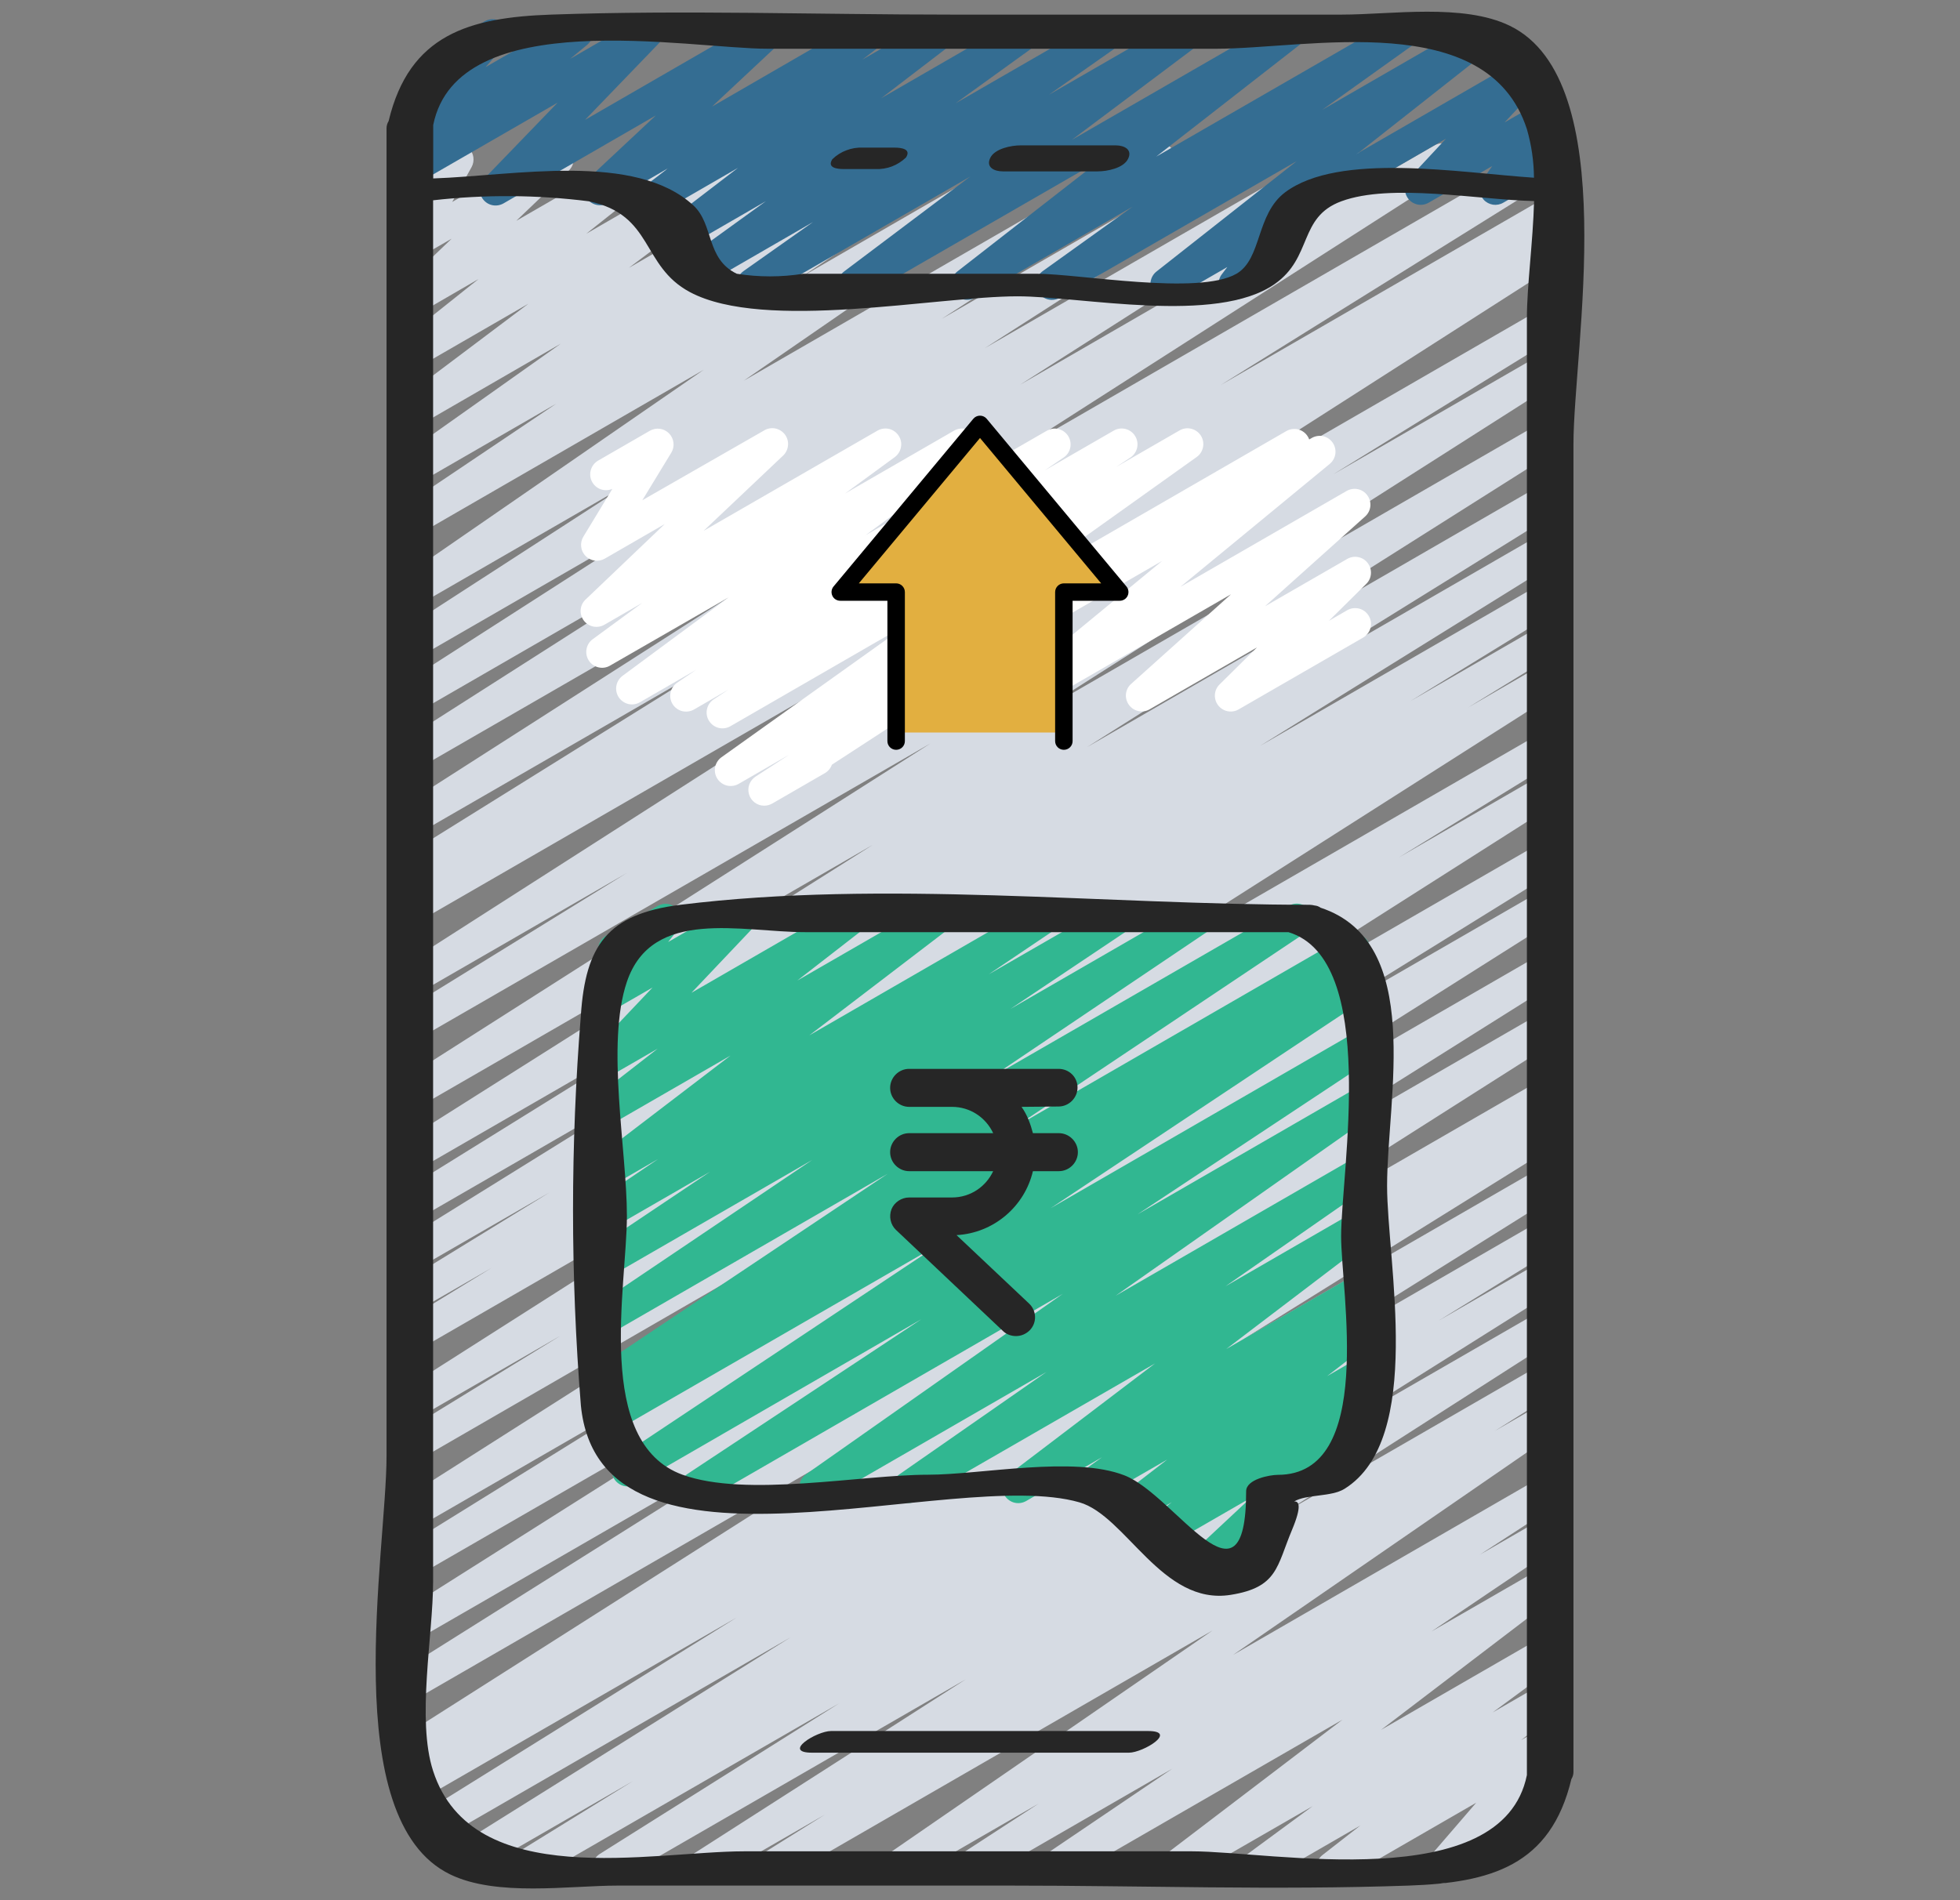 <svg width="33" height="32" viewBox="0 0 33 32" fill="none" xmlns="http://www.w3.org/2000/svg">
    <rect x="0" y="0" width="33" height="32" fill="#808080" stroke="none"/>
    <path d="M8.806 31.718C8.748 31.718 8.691 31.699 8.645 31.664C8.598 31.629 8.565 31.58 8.549 31.524C8.533 31.468 8.536 31.408 8.557 31.354C8.578 31.3 8.616 31.254 8.666 31.224L10.657 29.994L7.985 31.537C7.925 31.571 7.853 31.581 7.785 31.564C7.718 31.546 7.66 31.503 7.624 31.443C7.588 31.383 7.577 31.311 7.593 31.243C7.609 31.175 7.651 31.116 7.711 31.079L13.311 27.573L7.368 31.004C7.308 31.041 7.235 31.052 7.166 31.034C7.098 31.017 7.039 30.973 7.002 30.913C6.966 30.852 6.955 30.779 6.972 30.711C6.989 30.642 7.033 30.583 7.094 30.547L12.403 27.24L7.092 30.306C7.031 30.338 6.96 30.346 6.894 30.328C6.828 30.309 6.772 30.266 6.737 30.207C6.701 30.148 6.691 30.078 6.706 30.011C6.721 29.944 6.762 29.886 6.82 29.848L7.052 29.706C6.991 29.739 6.921 29.747 6.855 29.729C6.789 29.711 6.732 29.669 6.696 29.61C6.661 29.551 6.649 29.481 6.664 29.415C6.679 29.348 6.718 29.289 6.775 29.251L15.441 23.739L7.049 28.587C6.988 28.62 6.917 28.63 6.85 28.612C6.783 28.594 6.726 28.551 6.69 28.492C6.654 28.432 6.643 28.361 6.659 28.294C6.674 28.227 6.715 28.168 6.774 28.13L14.037 23.562L7.05 27.595C6.99 27.628 6.919 27.637 6.852 27.619C6.786 27.601 6.729 27.558 6.693 27.5C6.658 27.441 6.646 27.37 6.661 27.303C6.676 27.236 6.717 27.177 6.774 27.139L14.873 22.013L7.048 26.527C6.988 26.56 6.917 26.567 6.851 26.549C6.785 26.531 6.729 26.488 6.694 26.429C6.659 26.37 6.647 26.3 6.663 26.234C6.678 26.167 6.718 26.108 6.775 26.07L11.418 23.19L7.048 25.713C6.988 25.747 6.916 25.757 6.849 25.74C6.782 25.722 6.724 25.679 6.688 25.62C6.652 25.56 6.641 25.489 6.656 25.421C6.672 25.354 6.713 25.295 6.772 25.257L15.506 19.7L7.048 24.587C6.988 24.62 6.916 24.629 6.85 24.611C6.783 24.593 6.726 24.549 6.69 24.49C6.655 24.43 6.644 24.359 6.66 24.292C6.676 24.224 6.717 24.166 6.776 24.128L9.442 22.491L7.051 23.871C6.991 23.906 6.919 23.916 6.852 23.898C6.784 23.881 6.727 23.838 6.691 23.778C6.655 23.719 6.643 23.647 6.659 23.58C6.675 23.512 6.716 23.453 6.775 23.415L15.579 17.805L7.046 22.731C6.986 22.763 6.915 22.771 6.849 22.752C6.783 22.734 6.726 22.691 6.691 22.632C6.656 22.573 6.645 22.502 6.661 22.435C6.676 22.369 6.717 22.31 6.774 22.273L8.28 21.35L7.046 22.062C6.986 22.094 6.915 22.102 6.85 22.083C6.784 22.065 6.728 22.022 6.693 21.963C6.658 21.904 6.647 21.834 6.662 21.768C6.677 21.701 6.717 21.643 6.774 21.605L9.255 20.08L7.046 21.355C6.986 21.387 6.915 21.395 6.849 21.377C6.783 21.359 6.727 21.316 6.692 21.257C6.657 21.198 6.645 21.128 6.66 21.061C6.675 20.994 6.716 20.936 6.773 20.898L11.793 17.781L7.047 20.522C6.986 20.556 6.915 20.565 6.847 20.547C6.78 20.529 6.723 20.486 6.687 20.426C6.651 20.366 6.64 20.295 6.656 20.227C6.672 20.16 6.714 20.101 6.773 20.064L11.69 17.012L7.047 19.693C7.017 19.711 6.983 19.723 6.949 19.729C6.914 19.734 6.879 19.732 6.845 19.724C6.811 19.715 6.779 19.701 6.751 19.68C6.723 19.659 6.699 19.633 6.681 19.603C6.662 19.573 6.65 19.54 6.645 19.505C6.64 19.47 6.642 19.435 6.65 19.401C6.658 19.367 6.673 19.335 6.694 19.307C6.715 19.279 6.741 19.255 6.771 19.237L14.696 14.227L7.047 18.644C6.987 18.676 6.917 18.684 6.85 18.667C6.784 18.649 6.728 18.606 6.692 18.547C6.657 18.489 6.645 18.419 6.66 18.352C6.674 18.285 6.714 18.227 6.771 18.188L15.669 12.518L7.047 17.493C6.986 17.529 6.913 17.54 6.845 17.523C6.776 17.505 6.717 17.462 6.681 17.401C6.645 17.34 6.634 17.267 6.652 17.199C6.669 17.13 6.713 17.071 6.774 17.035L10.548 14.705L7.047 16.726C6.987 16.759 6.916 16.767 6.851 16.748C6.785 16.731 6.728 16.688 6.693 16.63C6.658 16.572 6.646 16.502 6.66 16.435C6.674 16.369 6.714 16.31 6.77 16.271L16.162 10.257L7.047 15.52C6.986 15.555 6.914 15.564 6.846 15.546C6.779 15.528 6.721 15.484 6.685 15.424C6.65 15.364 6.639 15.292 6.656 15.225C6.672 15.157 6.715 15.098 6.775 15.061L7.041 14.901C6.98 14.933 6.91 14.94 6.843 14.921C6.777 14.902 6.721 14.858 6.687 14.799C6.652 14.739 6.642 14.668 6.659 14.602C6.675 14.535 6.717 14.477 6.775 14.44L12.155 11.088L7.046 14.037C6.986 14.07 6.915 14.079 6.848 14.062C6.781 14.044 6.724 14.002 6.688 13.943C6.652 13.883 6.641 13.813 6.656 13.745C6.671 13.678 6.712 13.619 6.769 13.581L14.396 8.698L7.046 12.94C6.986 12.975 6.914 12.984 6.847 12.967C6.78 12.949 6.722 12.906 6.686 12.847C6.65 12.787 6.638 12.716 6.654 12.648C6.67 12.581 6.711 12.522 6.77 12.484L12.364 8.914L7.046 11.985C6.986 12.02 6.914 12.03 6.846 12.013C6.778 11.996 6.72 11.953 6.684 11.893C6.647 11.833 6.636 11.762 6.652 11.694C6.668 11.626 6.71 11.566 6.769 11.529L11.38 8.568L7.045 11.071C6.985 11.105 6.914 11.115 6.847 11.097C6.779 11.08 6.722 11.037 6.686 10.978C6.649 10.919 6.638 10.848 6.653 10.78C6.668 10.713 6.709 10.654 6.767 10.616L10.575 8.151L7.045 10.189C6.985 10.225 6.914 10.235 6.847 10.219C6.779 10.203 6.721 10.161 6.684 10.102C6.647 10.044 6.634 9.973 6.648 9.905C6.663 9.837 6.703 9.777 6.76 9.739L11.849 6.227L7.045 9.001C6.985 9.035 6.914 9.045 6.847 9.029C6.78 9.012 6.722 8.97 6.685 8.911C6.649 8.852 6.636 8.782 6.651 8.714C6.665 8.646 6.705 8.587 6.763 8.548L9.366 6.798L7.045 8.138C6.985 8.172 6.915 8.182 6.848 8.166C6.782 8.149 6.724 8.108 6.687 8.05C6.65 7.993 6.637 7.923 6.65 7.856C6.663 7.788 6.701 7.729 6.757 7.689L9.443 5.787L7.043 7.174C6.984 7.208 6.915 7.218 6.848 7.202C6.782 7.187 6.725 7.147 6.687 7.09C6.65 7.033 6.635 6.964 6.647 6.897C6.659 6.83 6.695 6.77 6.75 6.73L8.898 5.114L7.043 6.185C6.985 6.218 6.916 6.228 6.851 6.213C6.785 6.198 6.728 6.159 6.69 6.103C6.653 6.048 6.637 5.98 6.647 5.914C6.657 5.848 6.692 5.788 6.744 5.746L8.057 4.699L7.044 5.286C6.988 5.32 6.92 5.333 6.855 5.32C6.79 5.308 6.732 5.272 6.692 5.219C6.652 5.166 6.633 5.101 6.639 5.035C6.645 4.969 6.675 4.907 6.724 4.862L7.604 4.02L7.041 4.344C6.991 4.373 6.932 4.385 6.875 4.377C6.817 4.37 6.763 4.343 6.722 4.303C6.68 4.262 6.653 4.208 6.645 4.151C6.637 4.093 6.647 4.034 6.676 3.983L7.049 3.315C6.993 3.31 6.94 3.286 6.897 3.249C6.855 3.211 6.826 3.161 6.814 3.106C6.803 3.051 6.809 2.993 6.831 2.941C6.854 2.89 6.893 2.847 6.942 2.819L7.574 2.453C7.624 2.424 7.683 2.413 7.74 2.42C7.798 2.428 7.852 2.454 7.893 2.495C7.935 2.536 7.962 2.589 7.97 2.647C7.978 2.704 7.968 2.763 7.94 2.814L7.614 3.401L9.252 2.453C9.309 2.419 9.376 2.406 9.441 2.419C9.506 2.431 9.564 2.467 9.604 2.52C9.644 2.573 9.663 2.639 9.657 2.705C9.651 2.77 9.621 2.832 9.572 2.877L8.692 3.719L10.885 2.453C10.943 2.42 11.011 2.41 11.077 2.425C11.142 2.44 11.199 2.479 11.237 2.535C11.275 2.59 11.29 2.658 11.28 2.724C11.271 2.791 11.236 2.851 11.184 2.893L9.871 3.936L12.447 2.45C12.506 2.416 12.575 2.406 12.641 2.422C12.707 2.437 12.765 2.477 12.803 2.534C12.84 2.591 12.854 2.66 12.843 2.727C12.831 2.794 12.794 2.854 12.74 2.894L10.588 4.511L14.157 2.45C14.216 2.416 14.287 2.406 14.353 2.422C14.42 2.438 14.478 2.479 14.515 2.537C14.552 2.595 14.565 2.665 14.552 2.732C14.539 2.799 14.501 2.859 14.445 2.899L11.759 4.8L15.832 2.449C15.892 2.414 15.963 2.404 16.03 2.42C16.097 2.437 16.155 2.479 16.192 2.538C16.228 2.597 16.241 2.667 16.226 2.735C16.212 2.803 16.171 2.862 16.114 2.901L13.513 4.652L17.328 2.449C17.388 2.414 17.459 2.403 17.527 2.419C17.594 2.435 17.653 2.477 17.69 2.536C17.727 2.595 17.739 2.665 17.725 2.733C17.711 2.801 17.671 2.861 17.613 2.9L12.523 6.411L19.387 2.449C19.447 2.412 19.52 2.4 19.589 2.417C19.657 2.433 19.717 2.476 19.754 2.537C19.791 2.597 19.802 2.67 19.785 2.738C19.769 2.807 19.726 2.867 19.665 2.903L15.855 5.37L20.915 2.448C20.944 2.43 20.978 2.418 21.012 2.412C21.047 2.407 21.082 2.408 21.116 2.416C21.15 2.425 21.182 2.44 21.211 2.46C21.239 2.481 21.263 2.507 21.281 2.537C21.299 2.567 21.311 2.6 21.317 2.635C21.322 2.669 21.321 2.704 21.313 2.738C21.304 2.773 21.29 2.805 21.269 2.833C21.248 2.861 21.222 2.885 21.192 2.903L16.583 5.862L22.497 2.449C22.558 2.412 22.63 2.401 22.699 2.418C22.768 2.435 22.827 2.478 22.864 2.539C22.901 2.599 22.912 2.672 22.895 2.74C22.878 2.809 22.835 2.868 22.774 2.905L17.177 6.478L24.154 2.447C24.214 2.414 24.285 2.405 24.352 2.422C24.419 2.44 24.476 2.483 24.512 2.542C24.548 2.601 24.559 2.671 24.544 2.739C24.529 2.806 24.488 2.865 24.431 2.903L16.808 7.787L25.655 2.677C25.716 2.642 25.788 2.633 25.855 2.65C25.923 2.668 25.981 2.711 26.017 2.771C26.053 2.831 26.064 2.903 26.048 2.97C26.032 3.038 25.989 3.097 25.93 3.134L20.55 6.486L25.951 3.367C26.012 3.333 26.083 3.323 26.151 3.341C26.219 3.359 26.276 3.403 26.312 3.463C26.348 3.523 26.358 3.595 26.342 3.663C26.325 3.731 26.282 3.789 26.223 3.826L25.956 3.99C26.017 3.958 26.087 3.95 26.153 3.969C26.219 3.987 26.275 4.03 26.311 4.089C26.346 4.147 26.357 4.217 26.342 4.284C26.327 4.351 26.287 4.409 26.23 4.447L16.835 10.462L25.951 5.199C26.011 5.166 26.082 5.158 26.148 5.176C26.215 5.194 26.272 5.238 26.307 5.297C26.342 5.356 26.353 5.426 26.338 5.493C26.322 5.56 26.281 5.619 26.224 5.657L22.449 7.987L25.951 5.966C26.011 5.931 26.083 5.922 26.15 5.939C26.217 5.957 26.275 6 26.311 6.059C26.347 6.119 26.358 6.19 26.343 6.258C26.327 6.325 26.285 6.384 26.227 6.422L17.333 12.09L25.951 7.114C26.011 7.078 26.084 7.067 26.152 7.083C26.221 7.1 26.28 7.144 26.317 7.205C26.353 7.265 26.364 7.338 26.348 7.406C26.331 7.475 26.287 7.534 26.227 7.571L18.299 12.584L25.951 8.164C26.011 8.13 26.083 8.12 26.15 8.138C26.217 8.156 26.275 8.2 26.311 8.259C26.346 8.319 26.357 8.39 26.341 8.458C26.325 8.525 26.283 8.584 26.224 8.621L21.3 11.676L25.951 8.992C26.011 8.958 26.083 8.949 26.15 8.967C26.217 8.984 26.275 9.028 26.311 9.087C26.346 9.147 26.357 9.218 26.341 9.286C26.325 9.354 26.283 9.412 26.224 9.45L21.211 12.564L25.953 9.826C26.014 9.793 26.085 9.784 26.152 9.802C26.218 9.82 26.276 9.864 26.311 9.923C26.346 9.983 26.357 10.054 26.341 10.121C26.325 10.188 26.284 10.247 26.225 10.284L23.744 11.809L25.951 10.533C26.011 10.501 26.082 10.493 26.148 10.512C26.214 10.53 26.271 10.573 26.306 10.632C26.341 10.691 26.352 10.762 26.336 10.829C26.321 10.895 26.28 10.954 26.223 10.991L24.713 11.918L25.951 11.2C26.011 11.165 26.083 11.156 26.15 11.173C26.217 11.191 26.275 11.234 26.311 11.293C26.347 11.353 26.358 11.424 26.343 11.492C26.327 11.559 26.285 11.618 26.227 11.656L17.422 17.265L25.951 12.34C26.012 12.307 26.083 12.298 26.15 12.316C26.217 12.334 26.274 12.378 26.309 12.437C26.345 12.497 26.356 12.568 26.34 12.635C26.324 12.703 26.282 12.761 26.224 12.798L23.554 14.439L25.951 13.053C26.012 13.018 26.083 13.009 26.15 13.026C26.218 13.044 26.276 13.087 26.312 13.146C26.348 13.206 26.359 13.277 26.343 13.345C26.328 13.412 26.286 13.471 26.227 13.509L17.496 19.067L25.951 14.187C26.012 14.152 26.083 14.143 26.151 14.161C26.218 14.179 26.275 14.222 26.311 14.282C26.347 14.342 26.358 14.413 26.342 14.481C26.326 14.548 26.284 14.607 26.225 14.644L21.577 17.524L25.951 14.999C26.011 14.966 26.082 14.958 26.148 14.976C26.215 14.993 26.272 15.036 26.307 15.095C26.343 15.154 26.355 15.224 26.339 15.292C26.324 15.359 26.284 15.417 26.227 15.455L18.129 20.581L25.951 16.064C26.012 16.028 26.084 16.017 26.153 16.034C26.222 16.051 26.281 16.095 26.317 16.155C26.354 16.216 26.365 16.289 26.348 16.357C26.331 16.426 26.287 16.485 26.227 16.522L18.967 21.088L25.953 17.055C26.014 17.021 26.085 17.011 26.153 17.029C26.22 17.046 26.278 17.089 26.314 17.149C26.35 17.208 26.361 17.279 26.346 17.347C26.33 17.415 26.288 17.474 26.23 17.511L17.557 23.026L25.951 18.18C26.012 18.147 26.082 18.14 26.149 18.158C26.215 18.177 26.271 18.22 26.306 18.279C26.341 18.338 26.352 18.408 26.337 18.475C26.321 18.542 26.281 18.6 26.223 18.638L25.967 18.795C26.028 18.765 26.099 18.759 26.164 18.78C26.229 18.8 26.284 18.845 26.317 18.905C26.35 18.964 26.359 19.035 26.342 19.101C26.325 19.167 26.283 19.224 26.225 19.26L20.912 22.567L25.951 19.658C26.012 19.623 26.084 19.613 26.151 19.631C26.219 19.648 26.277 19.692 26.313 19.752C26.349 19.812 26.36 19.883 26.344 19.951C26.328 20.019 26.285 20.078 26.226 20.115L20.634 23.618L25.951 20.548C26.012 20.512 26.085 20.501 26.153 20.519C26.222 20.536 26.281 20.58 26.317 20.641C26.353 20.701 26.364 20.774 26.346 20.843C26.329 20.911 26.285 20.97 26.224 21.006L24.223 22.24L25.951 21.243C26.012 21.21 26.082 21.203 26.148 21.221C26.214 21.239 26.27 21.282 26.305 21.34C26.341 21.398 26.352 21.468 26.337 21.535C26.323 21.602 26.283 21.66 26.227 21.699L22.189 24.24L25.951 22.069C26.011 22.037 26.081 22.029 26.147 22.047C26.213 22.064 26.27 22.107 26.305 22.165C26.34 22.224 26.352 22.293 26.338 22.36C26.324 22.426 26.284 22.485 26.228 22.524L21.638 25.466L25.951 22.976C26.012 22.943 26.082 22.935 26.148 22.953C26.215 22.971 26.271 23.014 26.307 23.073C26.342 23.132 26.354 23.202 26.338 23.269C26.323 23.336 26.283 23.395 26.226 23.433L25.166 24.099L25.951 23.646C26.011 23.612 26.081 23.602 26.148 23.619C26.215 23.635 26.273 23.677 26.309 23.735C26.346 23.793 26.359 23.863 26.345 23.931C26.331 23.998 26.292 24.057 26.235 24.096L20.76 27.87L25.951 24.873C26.011 24.841 26.081 24.833 26.147 24.851C26.213 24.868 26.269 24.91 26.305 24.969C26.34 25.027 26.352 25.096 26.338 25.163C26.324 25.229 26.285 25.288 26.23 25.327L24.918 26.18L25.951 25.584C26.011 25.551 26.081 25.543 26.147 25.56C26.212 25.577 26.269 25.619 26.305 25.676C26.342 25.734 26.354 25.803 26.341 25.87C26.328 25.937 26.289 25.996 26.234 26.035L24.101 27.475L25.95 26.409C26.008 26.376 26.077 26.367 26.142 26.383C26.207 26.398 26.264 26.438 26.301 26.494C26.338 26.55 26.353 26.617 26.342 26.684C26.332 26.75 26.297 26.81 26.244 26.851L23.252 29.132L25.95 27.575C26.009 27.541 26.078 27.531 26.144 27.547C26.21 27.563 26.268 27.603 26.305 27.66C26.343 27.717 26.357 27.786 26.345 27.853C26.333 27.92 26.296 27.98 26.241 28.02L25.132 28.838L25.95 28.366C26.008 28.332 26.078 28.322 26.143 28.337C26.21 28.352 26.267 28.392 26.305 28.448C26.343 28.504 26.358 28.573 26.347 28.64C26.336 28.706 26.3 28.767 26.247 28.808L25.61 29.305L25.95 29.109C26.004 29.077 26.068 29.066 26.13 29.077C26.192 29.088 26.248 29.121 26.288 29.17C26.328 29.218 26.35 29.279 26.349 29.342C26.349 29.405 26.326 29.466 26.285 29.514L25.494 30.43L25.829 30.237C25.859 30.218 25.893 30.205 25.928 30.199C25.964 30.193 26 30.195 26.035 30.203C26.07 30.212 26.103 30.227 26.132 30.249C26.16 30.271 26.184 30.298 26.203 30.329C26.221 30.36 26.232 30.395 26.236 30.43C26.241 30.466 26.238 30.502 26.228 30.537C26.218 30.571 26.201 30.603 26.178 30.631C26.155 30.659 26.127 30.682 26.095 30.699L24.399 31.68C24.345 31.711 24.281 31.722 24.219 31.711C24.158 31.7 24.102 31.667 24.062 31.619C24.022 31.57 24 31.51 24 31.447C24.001 31.384 24.023 31.323 24.064 31.276L24.854 30.359L22.565 31.68C22.506 31.714 22.437 31.724 22.371 31.709C22.305 31.694 22.248 31.654 22.21 31.598C22.172 31.542 22.157 31.474 22.168 31.407C22.178 31.341 22.214 31.28 22.267 31.239L22.903 30.743L21.279 31.68C21.22 31.714 21.151 31.724 21.084 31.708C21.018 31.692 20.961 31.651 20.924 31.595C20.886 31.538 20.872 31.469 20.884 31.402C20.896 31.335 20.933 31.275 20.988 31.235L22.1 30.417L19.907 31.68C19.849 31.713 19.78 31.723 19.714 31.707C19.649 31.692 19.592 31.652 19.554 31.596C19.517 31.54 19.502 31.471 19.513 31.405C19.524 31.339 19.559 31.279 19.613 31.237L22.603 28.96L17.887 31.68C17.827 31.713 17.757 31.723 17.69 31.706C17.624 31.689 17.567 31.647 17.53 31.589C17.494 31.531 17.481 31.462 17.495 31.394C17.508 31.327 17.547 31.268 17.604 31.229L19.737 29.786L16.455 31.68C16.395 31.712 16.325 31.72 16.26 31.702C16.194 31.685 16.137 31.642 16.102 31.584C16.066 31.526 16.054 31.457 16.068 31.39C16.082 31.324 16.121 31.265 16.177 31.226L17.488 30.373L15.224 31.68C15.164 31.713 15.094 31.722 15.029 31.705C14.963 31.688 14.906 31.646 14.87 31.589C14.833 31.531 14.82 31.462 14.833 31.395C14.846 31.329 14.884 31.27 14.94 31.23L20.415 27.458L13.102 31.68C13.042 31.714 12.97 31.723 12.904 31.705C12.837 31.687 12.779 31.644 12.743 31.585C12.708 31.526 12.696 31.455 12.712 31.387C12.728 31.32 12.769 31.261 12.827 31.223L13.887 30.56L11.943 31.68C11.883 31.712 11.813 31.72 11.747 31.702C11.681 31.684 11.625 31.642 11.59 31.584C11.554 31.525 11.542 31.456 11.557 31.389C11.571 31.322 11.61 31.264 11.666 31.225L16.263 28.279L10.37 31.68C10.31 31.713 10.239 31.722 10.172 31.704C10.106 31.686 10.049 31.643 10.013 31.584C9.978 31.525 9.966 31.455 9.981 31.388C9.996 31.321 10.037 31.262 10.094 31.224L14.132 28.683L8.939 31.68C8.899 31.704 8.853 31.717 8.806 31.718Z" fill="#D6DBE3"/>
    <path d="M22.345 3.451C22.287 3.451 22.23 3.432 22.183 3.396C22.137 3.36 22.103 3.31 22.088 3.254C22.073 3.197 22.077 3.137 22.099 3.083C22.122 3.028 22.161 2.983 22.212 2.954L25.625 0.984C25.681 0.952 25.746 0.94 25.809 0.952C25.872 0.964 25.929 0.998 25.969 1.048C26.009 1.098 26.029 1.161 26.027 1.225C26.024 1.289 25.998 1.35 25.954 1.397L25.332 2.062L25.915 1.725C25.968 1.694 26.029 1.683 26.09 1.692C26.15 1.701 26.206 1.731 26.247 1.776C26.288 1.821 26.312 1.879 26.316 1.94C26.32 2.001 26.302 2.061 26.267 2.111L26.067 2.39C26.128 2.384 26.189 2.399 26.241 2.432C26.292 2.465 26.33 2.515 26.349 2.574C26.368 2.632 26.366 2.695 26.344 2.752C26.322 2.81 26.28 2.857 26.227 2.887L25.311 3.413C25.259 3.444 25.197 3.456 25.137 3.447C25.076 3.437 25.021 3.408 24.98 3.363C24.939 3.318 24.915 3.26 24.911 3.199C24.907 3.138 24.924 3.078 24.96 3.028L25.125 2.796L24.055 3.413C23.999 3.445 23.934 3.457 23.872 3.445C23.809 3.433 23.752 3.399 23.712 3.349C23.673 3.299 23.652 3.236 23.655 3.172C23.657 3.108 23.683 3.047 23.726 3.001L24.346 2.335L22.479 3.413C22.439 3.438 22.392 3.451 22.345 3.451Z" fill="#346D92"/>
    <path d="M12.67 5.051C12.613 5.051 12.558 5.033 12.512 5C12.467 4.966 12.433 4.919 12.416 4.865C12.399 4.811 12.399 4.753 12.417 4.7C12.435 4.646 12.47 4.6 12.516 4.567L13.689 3.739L11.836 4.81C11.777 4.844 11.707 4.854 11.64 4.838C11.574 4.822 11.517 4.781 11.479 4.724C11.442 4.667 11.429 4.597 11.441 4.53C11.454 4.463 11.491 4.403 11.546 4.363L12.895 3.388L11.559 4.16C11.501 4.193 11.431 4.203 11.366 4.187C11.3 4.172 11.243 4.132 11.206 4.076C11.169 4.02 11.154 3.952 11.165 3.885C11.175 3.819 11.211 3.759 11.264 3.717L12.425 2.827L11.231 3.517C11.172 3.551 11.103 3.561 11.037 3.546C10.971 3.53 10.914 3.49 10.876 3.434C10.838 3.378 10.824 3.309 10.835 3.242C10.846 3.175 10.882 3.115 10.936 3.074L11.251 2.832L10.238 3.419C10.181 3.453 10.114 3.464 10.049 3.451C9.984 3.438 9.926 3.402 9.887 3.348C9.847 3.295 9.829 3.229 9.836 3.163C9.842 3.097 9.873 3.036 9.922 2.992L11.042 1.944L8.478 3.425C8.422 3.457 8.356 3.468 8.293 3.456C8.23 3.444 8.174 3.409 8.134 3.358C8.095 3.308 8.075 3.245 8.078 3.18C8.081 3.116 8.108 3.055 8.152 3.009L9.388 1.729L7.049 3.078C6.991 3.112 6.923 3.122 6.857 3.108C6.792 3.093 6.734 3.054 6.696 2.999C6.658 2.944 6.642 2.876 6.651 2.81C6.661 2.743 6.695 2.683 6.747 2.641L7.036 2.403C6.981 2.43 6.918 2.437 6.858 2.423C6.798 2.41 6.745 2.376 6.707 2.327C6.67 2.278 6.65 2.218 6.652 2.156C6.653 2.095 6.676 2.036 6.716 1.989L7.194 1.444C7.143 1.431 7.097 1.402 7.062 1.362C7.028 1.323 7.005 1.274 6.999 1.221C6.992 1.169 7.001 1.116 7.024 1.069C7.047 1.021 7.084 0.982 7.13 0.956L8.159 0.36C8.214 0.328 8.278 0.317 8.34 0.328C8.403 0.34 8.459 0.373 8.499 0.422C8.539 0.471 8.561 0.532 8.559 0.595C8.558 0.659 8.535 0.719 8.493 0.767L8.176 1.13L9.581 0.32C9.639 0.286 9.707 0.276 9.773 0.291C9.838 0.305 9.896 0.344 9.934 0.399C9.972 0.454 9.988 0.521 9.979 0.588C9.97 0.654 9.936 0.714 9.884 0.757L9.598 0.992L10.761 0.32C10.817 0.287 10.883 0.276 10.946 0.288C11.009 0.3 11.066 0.335 11.106 0.386C11.146 0.437 11.165 0.5 11.162 0.564C11.159 0.629 11.132 0.69 11.087 0.736L9.85 2.019L12.792 0.32C12.849 0.286 12.916 0.274 12.981 0.287C13.046 0.3 13.104 0.337 13.143 0.39C13.183 0.443 13.201 0.509 13.194 0.575C13.188 0.641 13.157 0.702 13.108 0.747L11.988 1.795L14.539 0.32C14.598 0.286 14.667 0.276 14.733 0.291C14.799 0.307 14.857 0.347 14.894 0.403C14.932 0.459 14.946 0.528 14.935 0.595C14.924 0.661 14.888 0.722 14.834 0.763L14.519 1.004L15.704 0.32C15.763 0.286 15.832 0.276 15.898 0.291C15.964 0.307 16.022 0.347 16.059 0.403C16.097 0.459 16.112 0.528 16.101 0.595C16.09 0.661 16.053 0.722 16 0.763L14.838 1.653L17.146 0.32C17.206 0.286 17.276 0.276 17.342 0.292C17.408 0.308 17.466 0.349 17.503 0.406C17.54 0.464 17.554 0.533 17.541 0.6C17.529 0.667 17.491 0.727 17.436 0.767L16.088 1.74L18.55 0.32C18.609 0.287 18.679 0.277 18.745 0.294C18.811 0.31 18.868 0.351 18.905 0.409C18.942 0.466 18.955 0.535 18.942 0.602C18.929 0.669 18.892 0.729 18.837 0.769L17.66 1.596L19.873 0.32C19.931 0.286 20.001 0.276 20.067 0.292C20.133 0.308 20.19 0.348 20.228 0.404C20.265 0.461 20.28 0.529 20.268 0.596C20.257 0.663 20.221 0.723 20.167 0.764L18.047 2.355L21.577 0.32C21.635 0.287 21.704 0.277 21.769 0.292C21.835 0.308 21.892 0.347 21.93 0.403C21.967 0.459 21.982 0.527 21.972 0.593C21.962 0.659 21.927 0.719 21.874 0.761L19.466 2.638L23.487 0.32C23.546 0.285 23.616 0.275 23.683 0.291C23.75 0.307 23.808 0.348 23.846 0.406C23.883 0.463 23.896 0.533 23.883 0.601C23.87 0.669 23.831 0.728 23.775 0.768L22.26 1.851L24.774 0.4C24.832 0.367 24.9 0.358 24.965 0.373C25.031 0.388 25.087 0.427 25.125 0.483C25.163 0.538 25.178 0.606 25.168 0.672C25.158 0.738 25.124 0.798 25.072 0.84L21.838 3.389C21.853 3.4 21.867 3.413 21.88 3.427C21.921 3.474 21.944 3.533 21.947 3.594C21.949 3.656 21.929 3.716 21.892 3.765L21.562 4.199C21.595 4.221 21.623 4.251 21.643 4.286C21.679 4.348 21.688 4.42 21.67 4.489C21.652 4.557 21.607 4.615 21.546 4.651L20.915 5.013C20.861 5.044 20.799 5.055 20.739 5.045C20.678 5.035 20.623 5.004 20.582 4.958C20.541 4.912 20.518 4.853 20.516 4.792C20.514 4.73 20.533 4.67 20.57 4.621L20.664 4.497L19.769 5.013C19.711 5.047 19.642 5.057 19.577 5.042C19.511 5.027 19.454 4.987 19.416 4.932C19.378 4.876 19.363 4.808 19.373 4.742C19.383 4.675 19.418 4.615 19.471 4.573L21.833 2.713L17.846 5.013C17.786 5.048 17.716 5.059 17.649 5.043C17.582 5.027 17.524 4.986 17.486 4.928C17.449 4.87 17.436 4.8 17.449 4.732C17.462 4.665 17.501 4.605 17.557 4.565L19.069 3.481L16.416 5.013C16.357 5.047 16.288 5.058 16.222 5.042C16.156 5.027 16.099 4.988 16.061 4.932C16.023 4.876 16.008 4.807 16.019 4.741C16.029 4.674 16.065 4.614 16.118 4.572L18.527 2.695L14.507 5.013C14.449 5.047 14.379 5.057 14.313 5.041C14.247 5.026 14.19 4.986 14.152 4.929C14.115 4.873 14.101 4.804 14.112 4.737C14.123 4.671 14.16 4.611 14.214 4.57L16.333 2.975L12.803 5.013C12.763 5.038 12.717 5.051 12.67 5.051Z" fill="#346D92"/>
    <path d="M15.089 11.99C15.03 11.99 14.973 11.971 14.926 11.935C14.879 11.9 14.846 11.849 14.83 11.793C14.815 11.736 14.819 11.675 14.842 11.621C14.864 11.567 14.904 11.521 14.956 11.492L22.087 7.375C22.145 7.342 22.213 7.332 22.278 7.346C22.343 7.361 22.4 7.4 22.438 7.455C22.476 7.51 22.492 7.577 22.483 7.643C22.474 7.709 22.44 7.769 22.389 7.812L19.875 9.882L22.673 8.268C22.73 8.235 22.798 8.225 22.862 8.238C22.927 8.252 22.984 8.289 23.022 8.343C23.061 8.396 23.079 8.462 23.072 8.527C23.065 8.593 23.034 8.653 22.985 8.697L21.297 10.211L22.684 9.412C22.74 9.38 22.806 9.369 22.869 9.382C22.933 9.395 22.989 9.43 23.028 9.482C23.067 9.533 23.087 9.597 23.082 9.662C23.078 9.726 23.05 9.787 23.004 9.832L22.374 10.455L22.685 10.275C22.746 10.241 22.818 10.232 22.886 10.25C22.954 10.268 23.012 10.313 23.047 10.374C23.083 10.435 23.092 10.507 23.074 10.575C23.056 10.644 23.012 10.702 22.951 10.737L20.852 11.948C20.796 11.98 20.73 11.99 20.667 11.977C20.604 11.964 20.548 11.928 20.509 11.877C20.47 11.826 20.451 11.762 20.455 11.698C20.459 11.634 20.486 11.573 20.532 11.528L21.163 10.903L19.349 11.949C19.292 11.98 19.227 11.989 19.164 11.974C19.101 11.96 19.046 11.923 19.008 11.871C18.97 11.819 18.952 11.755 18.957 11.691C18.963 11.627 18.991 11.567 19.038 11.523L20.726 10.008L17.356 11.953C17.298 11.986 17.23 11.996 17.165 11.981C17.1 11.966 17.043 11.928 17.005 11.873C16.967 11.818 16.951 11.751 16.96 11.685C16.969 11.619 17.002 11.559 17.054 11.516L19.567 9.446L15.222 11.952C15.182 11.976 15.136 11.99 15.089 11.99Z" fill="white"/>
    <path d="M12.867 13.568C12.809 13.568 12.753 13.55 12.707 13.515C12.661 13.481 12.627 13.433 12.611 13.377C12.595 13.322 12.596 13.264 12.616 13.21C12.636 13.156 12.673 13.11 12.721 13.078L13.287 12.71L12.434 13.202C12.374 13.235 12.305 13.245 12.238 13.229C12.172 13.212 12.115 13.171 12.078 13.114C12.041 13.057 12.028 12.988 12.04 12.921C12.053 12.854 12.09 12.794 12.145 12.754L15.339 10.474L12.306 12.225C12.276 12.244 12.243 12.256 12.208 12.262C12.174 12.268 12.138 12.267 12.104 12.259C12.035 12.243 11.976 12.2 11.938 12.14C11.9 12.081 11.888 12.008 11.904 11.939C11.92 11.87 11.963 11.81 12.023 11.773L12.265 11.613L11.682 11.95C11.622 11.983 11.552 11.992 11.486 11.976C11.419 11.959 11.362 11.917 11.325 11.859C11.289 11.801 11.276 11.731 11.29 11.664C11.304 11.597 11.343 11.537 11.399 11.498L11.719 11.281L10.775 11.826C10.716 11.861 10.646 11.871 10.58 11.856C10.513 11.84 10.455 11.799 10.417 11.742C10.38 11.685 10.366 11.616 10.378 11.548C10.39 11.481 10.428 11.421 10.483 11.38L12.265 10.062L10.268 11.211C10.209 11.245 10.14 11.254 10.074 11.238C10.008 11.222 9.951 11.182 9.914 11.125C9.877 11.068 9.863 10.999 9.875 10.933C9.886 10.866 9.923 10.806 9.977 10.766L10.813 10.153L10.183 10.517C10.126 10.552 10.058 10.564 9.992 10.552C9.927 10.539 9.868 10.502 9.828 10.449C9.789 10.395 9.77 10.328 9.777 10.262C9.784 10.195 9.816 10.134 9.866 10.09L11.192 8.825L10.182 9.408C10.131 9.437 10.072 9.449 10.013 9.441C9.954 9.432 9.9 9.405 9.859 9.363C9.818 9.321 9.791 9.266 9.785 9.207C9.778 9.149 9.791 9.089 9.821 9.039L10.31 8.233C10.247 8.26 10.176 8.262 10.112 8.239C10.048 8.215 9.995 8.168 9.965 8.107C9.934 8.046 9.929 7.975 9.949 7.91C9.969 7.845 10.013 7.79 10.072 7.756L10.94 7.255C10.992 7.225 11.051 7.213 11.11 7.221C11.169 7.229 11.223 7.256 11.265 7.299C11.306 7.341 11.332 7.396 11.339 7.455C11.346 7.514 11.333 7.574 11.302 7.624L10.815 8.424L12.86 7.252C12.917 7.216 12.985 7.203 13.051 7.215C13.117 7.228 13.176 7.265 13.216 7.318C13.256 7.372 13.275 7.439 13.267 7.506C13.26 7.573 13.228 7.635 13.178 7.679L11.847 8.939L14.774 7.252C14.833 7.218 14.903 7.208 14.969 7.223C15.035 7.239 15.093 7.28 15.13 7.337C15.168 7.394 15.182 7.463 15.169 7.53C15.157 7.598 15.12 7.657 15.065 7.698L14.228 8.311L16.064 7.252C16.123 7.218 16.192 7.208 16.259 7.224C16.325 7.24 16.382 7.28 16.419 7.337C16.457 7.394 16.471 7.463 16.459 7.53C16.447 7.597 16.41 7.657 16.356 7.697L14.575 9.012L17.628 7.252C17.688 7.218 17.758 7.209 17.825 7.226C17.891 7.243 17.948 7.285 17.985 7.343C18.021 7.401 18.034 7.47 18.02 7.538C18.006 7.605 17.968 7.664 17.911 7.703L17.591 7.921L18.751 7.252C18.811 7.217 18.882 7.207 18.95 7.224C19.017 7.241 19.075 7.283 19.111 7.342C19.148 7.4 19.16 7.471 19.146 7.539C19.131 7.606 19.091 7.666 19.034 7.704L18.792 7.864L19.859 7.249C19.918 7.214 19.988 7.204 20.055 7.22C20.122 7.236 20.18 7.277 20.218 7.335C20.255 7.393 20.268 7.463 20.255 7.53C20.242 7.598 20.203 7.658 20.147 7.697L16.952 9.977L21.662 7.257C21.722 7.224 21.793 7.215 21.859 7.232C21.926 7.25 21.983 7.292 22.019 7.351C22.055 7.41 22.067 7.48 22.052 7.547C22.038 7.614 21.997 7.673 21.94 7.712L14.006 12.878C13.985 12.938 13.943 12.988 13.888 13.02L13 13.533C12.959 13.556 12.913 13.568 12.867 13.568Z" fill="white"/>
    <path d="M20.128 26.724C20.075 26.724 20.023 26.708 19.979 26.678C19.934 26.648 19.9 26.605 19.881 26.556C19.861 26.506 19.857 26.451 19.869 26.399C19.88 26.347 19.908 26.3 19.947 26.263L21.058 25.225L19.618 26.056C19.56 26.09 19.491 26.099 19.425 26.084C19.36 26.069 19.303 26.029 19.265 25.973C19.228 25.918 19.213 25.85 19.223 25.783C19.233 25.717 19.268 25.657 19.321 25.615L19.729 25.298L19.177 25.618C19.118 25.651 19.049 25.661 18.983 25.646C18.918 25.631 18.86 25.591 18.823 25.535C18.785 25.479 18.77 25.411 18.781 25.344C18.791 25.278 18.827 25.218 18.88 25.176L19.652 24.58L18.44 25.278C18.381 25.312 18.311 25.322 18.244 25.306C18.178 25.29 18.12 25.249 18.083 25.192C18.046 25.135 18.033 25.065 18.045 24.998C18.058 24.931 18.095 24.871 18.15 24.831L18.555 24.54L17.275 25.279C17.216 25.312 17.147 25.322 17.081 25.306C17.016 25.29 16.959 25.25 16.921 25.194C16.884 25.138 16.869 25.07 16.88 25.004C16.891 24.937 16.927 24.877 16.98 24.836L19.447 22.961L15.428 25.278C15.368 25.31 15.299 25.319 15.234 25.302C15.168 25.285 15.112 25.244 15.075 25.187C15.039 25.13 15.026 25.061 15.039 24.995C15.051 24.928 15.088 24.869 15.142 24.829L17.619 23.105L13.854 25.278C13.794 25.311 13.725 25.32 13.659 25.303C13.594 25.286 13.537 25.245 13.501 25.188C13.464 25.131 13.451 25.062 13.463 24.996C13.476 24.929 13.513 24.87 13.567 24.83L17.892 21.79L11.851 25.278C11.791 25.311 11.72 25.32 11.654 25.303C11.588 25.285 11.531 25.243 11.495 25.185C11.459 25.127 11.447 25.057 11.461 24.99C11.475 24.923 11.514 24.864 11.57 24.825L15.513 22.216L10.7 24.998C10.64 25.032 10.569 25.041 10.503 25.024C10.436 25.007 10.378 24.965 10.342 24.907C10.305 24.848 10.293 24.777 10.308 24.71C10.322 24.643 10.362 24.583 10.419 24.545L15.829 20.944L10.316 24.125C10.256 24.158 10.185 24.166 10.119 24.148C10.053 24.13 9.996 24.087 9.961 24.028C9.925 23.969 9.914 23.899 9.929 23.832C9.944 23.765 9.984 23.706 10.041 23.669L10.276 23.521C10.214 23.544 10.147 23.543 10.086 23.52C10.026 23.496 9.976 23.451 9.946 23.392C9.916 23.334 9.909 23.267 9.925 23.204C9.942 23.141 9.98 23.086 10.035 23.05L14.947 19.766L10.316 22.439C10.256 22.472 10.186 22.481 10.12 22.464C10.053 22.447 9.996 22.405 9.96 22.347C9.924 22.289 9.912 22.22 9.925 22.153C9.939 22.086 9.978 22.027 10.034 21.988L13.675 19.534L10.315 21.473C10.255 21.507 10.185 21.516 10.118 21.499C10.052 21.482 9.995 21.44 9.958 21.382C9.922 21.323 9.91 21.253 9.924 21.186C9.938 21.119 9.977 21.06 10.034 21.021L11.957 19.732L10.316 20.679C10.256 20.711 10.187 20.719 10.121 20.701C10.056 20.684 9.999 20.642 9.964 20.585C9.928 20.528 9.915 20.459 9.928 20.392C9.941 20.326 9.979 20.267 10.034 20.227L11.082 19.518L10.316 19.96C10.257 19.993 10.188 20.003 10.123 19.987C10.057 19.971 10 19.932 9.962 19.875C9.925 19.819 9.91 19.751 9.921 19.685C9.932 19.618 9.968 19.558 10.021 19.517L12.3 17.776L10.315 18.921C10.257 18.954 10.188 18.963 10.123 18.948C10.058 18.932 10.001 18.893 9.964 18.837C9.927 18.782 9.912 18.714 9.922 18.648C9.932 18.582 9.966 18.522 10.019 18.48L11.073 17.66L10.313 18.098C10.258 18.13 10.193 18.141 10.13 18.129C10.068 18.116 10.011 18.082 9.972 18.032C9.932 17.982 9.912 17.919 9.915 17.855C9.918 17.791 9.943 17.73 9.987 17.684L10.986 16.631L10.313 17.019C10.26 17.05 10.197 17.061 10.136 17.05C10.075 17.04 10.02 17.009 9.98 16.962C9.939 16.915 9.916 16.856 9.915 16.794C9.913 16.732 9.933 16.672 9.971 16.623L10.268 16.247C10.234 16.238 10.203 16.222 10.175 16.201C10.148 16.179 10.125 16.153 10.108 16.122C10.072 16.061 10.063 15.989 10.081 15.92C10.099 15.852 10.144 15.794 10.205 15.758L11.072 15.257C11.126 15.226 11.189 15.214 11.25 15.224C11.312 15.235 11.367 15.266 11.408 15.313C11.449 15.36 11.472 15.419 11.473 15.482C11.474 15.544 11.454 15.604 11.415 15.653L11.249 15.864L12.313 15.252C12.369 15.219 12.434 15.208 12.497 15.22C12.56 15.232 12.617 15.267 12.656 15.317C12.696 15.367 12.716 15.43 12.713 15.495C12.71 15.559 12.685 15.619 12.64 15.666L11.642 16.719L14.183 15.252C14.242 15.217 14.311 15.207 14.377 15.222C14.443 15.237 14.501 15.277 14.539 15.333C14.577 15.389 14.592 15.458 14.581 15.525C14.57 15.591 14.534 15.652 14.48 15.693L13.424 16.513L15.611 15.252C15.669 15.218 15.739 15.207 15.805 15.223C15.87 15.238 15.928 15.278 15.966 15.334C16.003 15.391 16.018 15.459 16.007 15.526C15.996 15.593 15.96 15.653 15.906 15.694L13.626 17.436L17.412 15.25C17.472 15.215 17.543 15.205 17.61 15.222C17.677 15.239 17.735 15.281 17.772 15.339C17.809 15.398 17.821 15.469 17.807 15.537C17.792 15.604 17.752 15.664 17.694 15.702L16.645 16.409L18.653 15.252C18.713 15.216 18.784 15.205 18.852 15.222C18.92 15.238 18.979 15.281 19.015 15.34C19.052 15.399 19.064 15.47 19.049 15.539C19.034 15.607 18.993 15.666 18.934 15.704L17.011 16.992L20.025 15.252C20.085 15.214 20.157 15.202 20.226 15.218C20.295 15.234 20.355 15.276 20.392 15.336C20.43 15.396 20.442 15.469 20.426 15.538C20.41 15.607 20.368 15.666 20.308 15.704L16.667 18.157L21.703 15.252C21.763 15.218 21.834 15.209 21.9 15.226C21.967 15.243 22.024 15.285 22.06 15.343C22.096 15.401 22.109 15.471 22.095 15.539C22.081 15.606 22.041 15.665 21.985 15.704L17.078 18.986L22.666 15.76C22.727 15.725 22.798 15.715 22.866 15.733C22.934 15.75 22.992 15.793 23.028 15.853C23.064 15.913 23.075 15.985 23.059 16.053C23.042 16.121 23 16.18 22.941 16.217L22.794 16.309L22.817 16.295C22.878 16.261 22.948 16.252 23.015 16.269C23.082 16.286 23.14 16.328 23.176 16.386C23.212 16.445 23.225 16.515 23.21 16.583C23.196 16.65 23.156 16.709 23.099 16.748L17.687 20.348L22.817 17.385C22.877 17.352 22.948 17.343 23.014 17.36C23.08 17.378 23.137 17.42 23.173 17.478C23.209 17.536 23.221 17.606 23.207 17.673C23.194 17.74 23.154 17.799 23.098 17.838L19.151 20.451L22.82 18.333C22.88 18.299 22.95 18.29 23.016 18.306C23.082 18.323 23.14 18.364 23.177 18.422C23.213 18.479 23.227 18.549 23.214 18.616C23.201 18.683 23.162 18.742 23.107 18.782L18.782 21.822L22.82 19.491C22.88 19.458 22.95 19.449 23.016 19.466C23.082 19.483 23.139 19.524 23.175 19.581C23.212 19.639 23.225 19.708 23.212 19.775C23.199 19.842 23.161 19.901 23.105 19.941L20.631 21.663L22.817 20.4C22.876 20.367 22.945 20.358 23.01 20.374C23.075 20.39 23.132 20.429 23.169 20.485C23.206 20.541 23.221 20.609 23.21 20.675C23.2 20.741 23.165 20.801 23.112 20.842L20.646 22.718L22.818 21.464C22.877 21.43 22.947 21.42 23.014 21.436C23.08 21.452 23.137 21.493 23.175 21.55C23.212 21.608 23.225 21.677 23.213 21.744C23.201 21.811 23.163 21.871 23.108 21.911L22.699 22.206L22.818 22.138C22.877 22.105 22.945 22.096 23.01 22.111C23.076 22.127 23.133 22.166 23.17 22.222C23.207 22.278 23.222 22.345 23.212 22.412C23.201 22.478 23.167 22.538 23.114 22.579L22.344 23.175L22.818 22.901C22.877 22.868 22.946 22.858 23.011 22.873C23.077 22.888 23.134 22.928 23.172 22.984C23.209 23.04 23.224 23.108 23.214 23.175C23.203 23.241 23.168 23.301 23.115 23.343L22.707 23.66L22.818 23.596C22.875 23.562 22.942 23.551 23.007 23.564C23.071 23.578 23.129 23.614 23.168 23.667C23.207 23.72 23.225 23.786 23.219 23.852C23.212 23.917 23.182 23.978 23.133 24.023L21.508 25.538C21.538 25.561 21.563 25.588 21.582 25.62C21.617 25.682 21.627 25.755 21.609 25.823C21.59 25.891 21.546 25.949 21.485 25.985L20.262 26.691C20.221 26.714 20.175 26.726 20.128 26.724Z" fill="#31B791"/>
    <path d="M17.822 18.634C17.997 18.634 18.142 18.489 18.142 18.314C18.142 18.14 18.002 18 17.822 18H16.029H15.307C15.132 18 14.987 18.145 14.987 18.32C14.987 18.495 15.132 18.64 15.307 18.64H16.029C16.337 18.64 16.599 18.821 16.722 19.083H15.307C15.132 19.083 14.987 19.228 14.987 19.403C14.987 19.578 15.132 19.723 15.307 19.723H16.722C16.599 19.985 16.337 20.166 16.029 20.166H15.307C15.179 20.166 15.057 20.247 15.01 20.363C14.963 20.486 14.993 20.625 15.086 20.713L16.885 22.413C16.943 22.471 17.024 22.5 17.106 22.5C17.193 22.5 17.275 22.465 17.339 22.401C17.461 22.273 17.455 22.075 17.327 21.953L16.105 20.8C16.733 20.765 17.251 20.317 17.391 19.723H17.828C18.002 19.723 18.148 19.578 18.148 19.403C18.148 19.228 18.002 19.083 17.828 19.083H17.391C17.35 18.926 17.292 18.768 17.199 18.64L17.822 18.634Z" fill="#262626"/>
    <path d="M7.58 31.566C8.363 31.946 9.58 31.754 10.407 31.754H16.988C19.229 31.754 21.483 31.833 23.721 31.754C25.097 31.706 26.108 31.42 26.457 29.961C26.48 29.924 26.492 29.882 26.492 29.838V7.479C26.492 5.873 27.33 1.361 25.42 0.434C24.637 0.053 23.419 0.246 22.593 0.246H16.011C13.771 0.246 11.517 0.167 9.279 0.246C7.903 0.294 6.892 0.58 6.543 2.039C6.52 2.076 6.508 2.118 6.508 2.162V24.521C6.508 26.128 5.67 30.64 7.58 31.566ZM12.927 0.821H20.473C22.019 0.821 25.047 0.131 25.708 2.175C25.785 2.441 25.825 2.716 25.827 2.993C24.566 2.908 22.546 2.56 21.638 3.238C21.142 3.612 21.25 4.358 20.818 4.61C20.178 4.979 18.171 4.61 17.449 4.61H13.524C13.153 4.669 12.775 4.669 12.405 4.61C11.883 4.359 12.022 3.782 11.676 3.461C10.695 2.555 8.667 2.958 7.294 3.005V2.105C7.704 0.065 11.602 0.821 12.927 0.821ZM7.292 26.638V3.373C8.164 3.274 9.045 3.28 9.915 3.39C11.01 3.617 10.79 4.478 11.616 4.919C12.869 5.588 15.767 4.99 17.133 4.99C18.2 4.99 20.478 5.47 21.459 4.785C22.105 4.334 21.858 3.658 22.583 3.39C23.418 3.081 24.877 3.364 25.829 3.386C25.81 4.079 25.708 4.816 25.708 5.359V29.893C25.296 31.933 21.398 31.177 20.072 31.177H12.527C10.98 31.177 7.953 31.867 7.292 29.823C7.011 28.96 7.292 27.535 7.292 26.638Z" fill="#262626"/>
    <path d="M11.456 15.237C10.229 15.39 9.859 15.92 9.78 17.095C9.604 19.282 9.604 21.48 9.78 23.668C10.104 26.944 16.031 24.684 18.174 25.3C18.959 25.525 19.565 27.043 20.721 26.858C21.515 26.732 21.495 26.378 21.754 25.762C21.922 25.361 21.871 25.276 21.788 25.286C21.997 25.16 22.413 25.213 22.638 25.072C23.984 24.232 23.354 21.252 23.354 19.97C23.354 18.482 23.984 15.863 22.234 15.286C22.205 15.265 22.171 15.252 22.135 15.249C22.107 15.242 22.079 15.238 22.05 15.237C18.593 15.237 14.879 14.813 11.456 15.237ZM21.514 24.837C21.384 24.837 20.981 24.909 20.981 25.113C20.981 27.279 19.792 25.183 18.935 24.847C18.079 24.511 16.52 24.835 15.623 24.835C14.494 24.835 12.559 25.223 11.491 24.835C9.998 24.293 10.555 21.663 10.555 20.476C10.555 19.375 10.199 17.584 10.555 16.533C10.982 15.276 12.482 15.698 13.562 15.698H21.693C23.219 16.157 22.58 19.736 22.58 20.818C22.58 21.755 23.158 24.837 21.514 24.837Z" fill="#262626"/>
    <path d="M14.207 2.847H14.74C14.834 2.851 14.929 2.836 15.017 2.803C15.105 2.769 15.186 2.718 15.254 2.652C15.347 2.508 15.174 2.486 15.061 2.486H14.528C14.433 2.482 14.339 2.497 14.251 2.531C14.162 2.564 14.082 2.615 14.014 2.681C13.92 2.827 14.094 2.847 14.207 2.847Z" fill="#262626"/>
    <path d="M16.883 2.886H18.483C18.639 2.886 18.916 2.833 18.993 2.675C19.071 2.518 18.929 2.448 18.784 2.448H17.184C17.028 2.448 16.751 2.501 16.673 2.658C16.596 2.816 16.737 2.886 16.883 2.886Z" fill="#262626"/>
    <path d="M13.993 29.151C13.749 29.151 13.159 29.516 13.673 29.516H19.007C19.25 29.516 19.841 29.151 19.327 29.151H13.993Z" fill="#262626"/>
    <path d="M16.5 7.146L14.147 9.97H15.088V12.336H17.912V9.97H18.854L16.5 7.146Z" fill="#E2AF40"/>
    <path d="M14.147 10.117H14.941V12.481C14.941 12.562 15.007 12.627 15.088 12.627C15.169 12.627 15.235 12.562 15.235 12.481V9.971C15.235 9.89 15.169 9.824 15.088 9.824H14.46L16.5 7.376L18.54 9.824H17.912C17.831 9.824 17.765 9.89 17.765 9.971V12.481C17.765 12.562 17.831 12.627 17.912 12.627C17.993 12.627 18.059 12.562 18.059 12.481V10.117H18.853C18.91 10.117 18.962 10.085 18.986 10.033C19.01 9.981 19.002 9.92 18.966 9.877L16.613 7.053C16.585 7.019 16.544 7 16.5 7C16.456 7 16.415 7.019 16.387 7.053L14.034 9.877C13.998 9.92 13.99 9.981 14.014 10.033C14.038 10.085 14.09 10.117 14.147 10.117Z" fill="black"/>
</svg>
